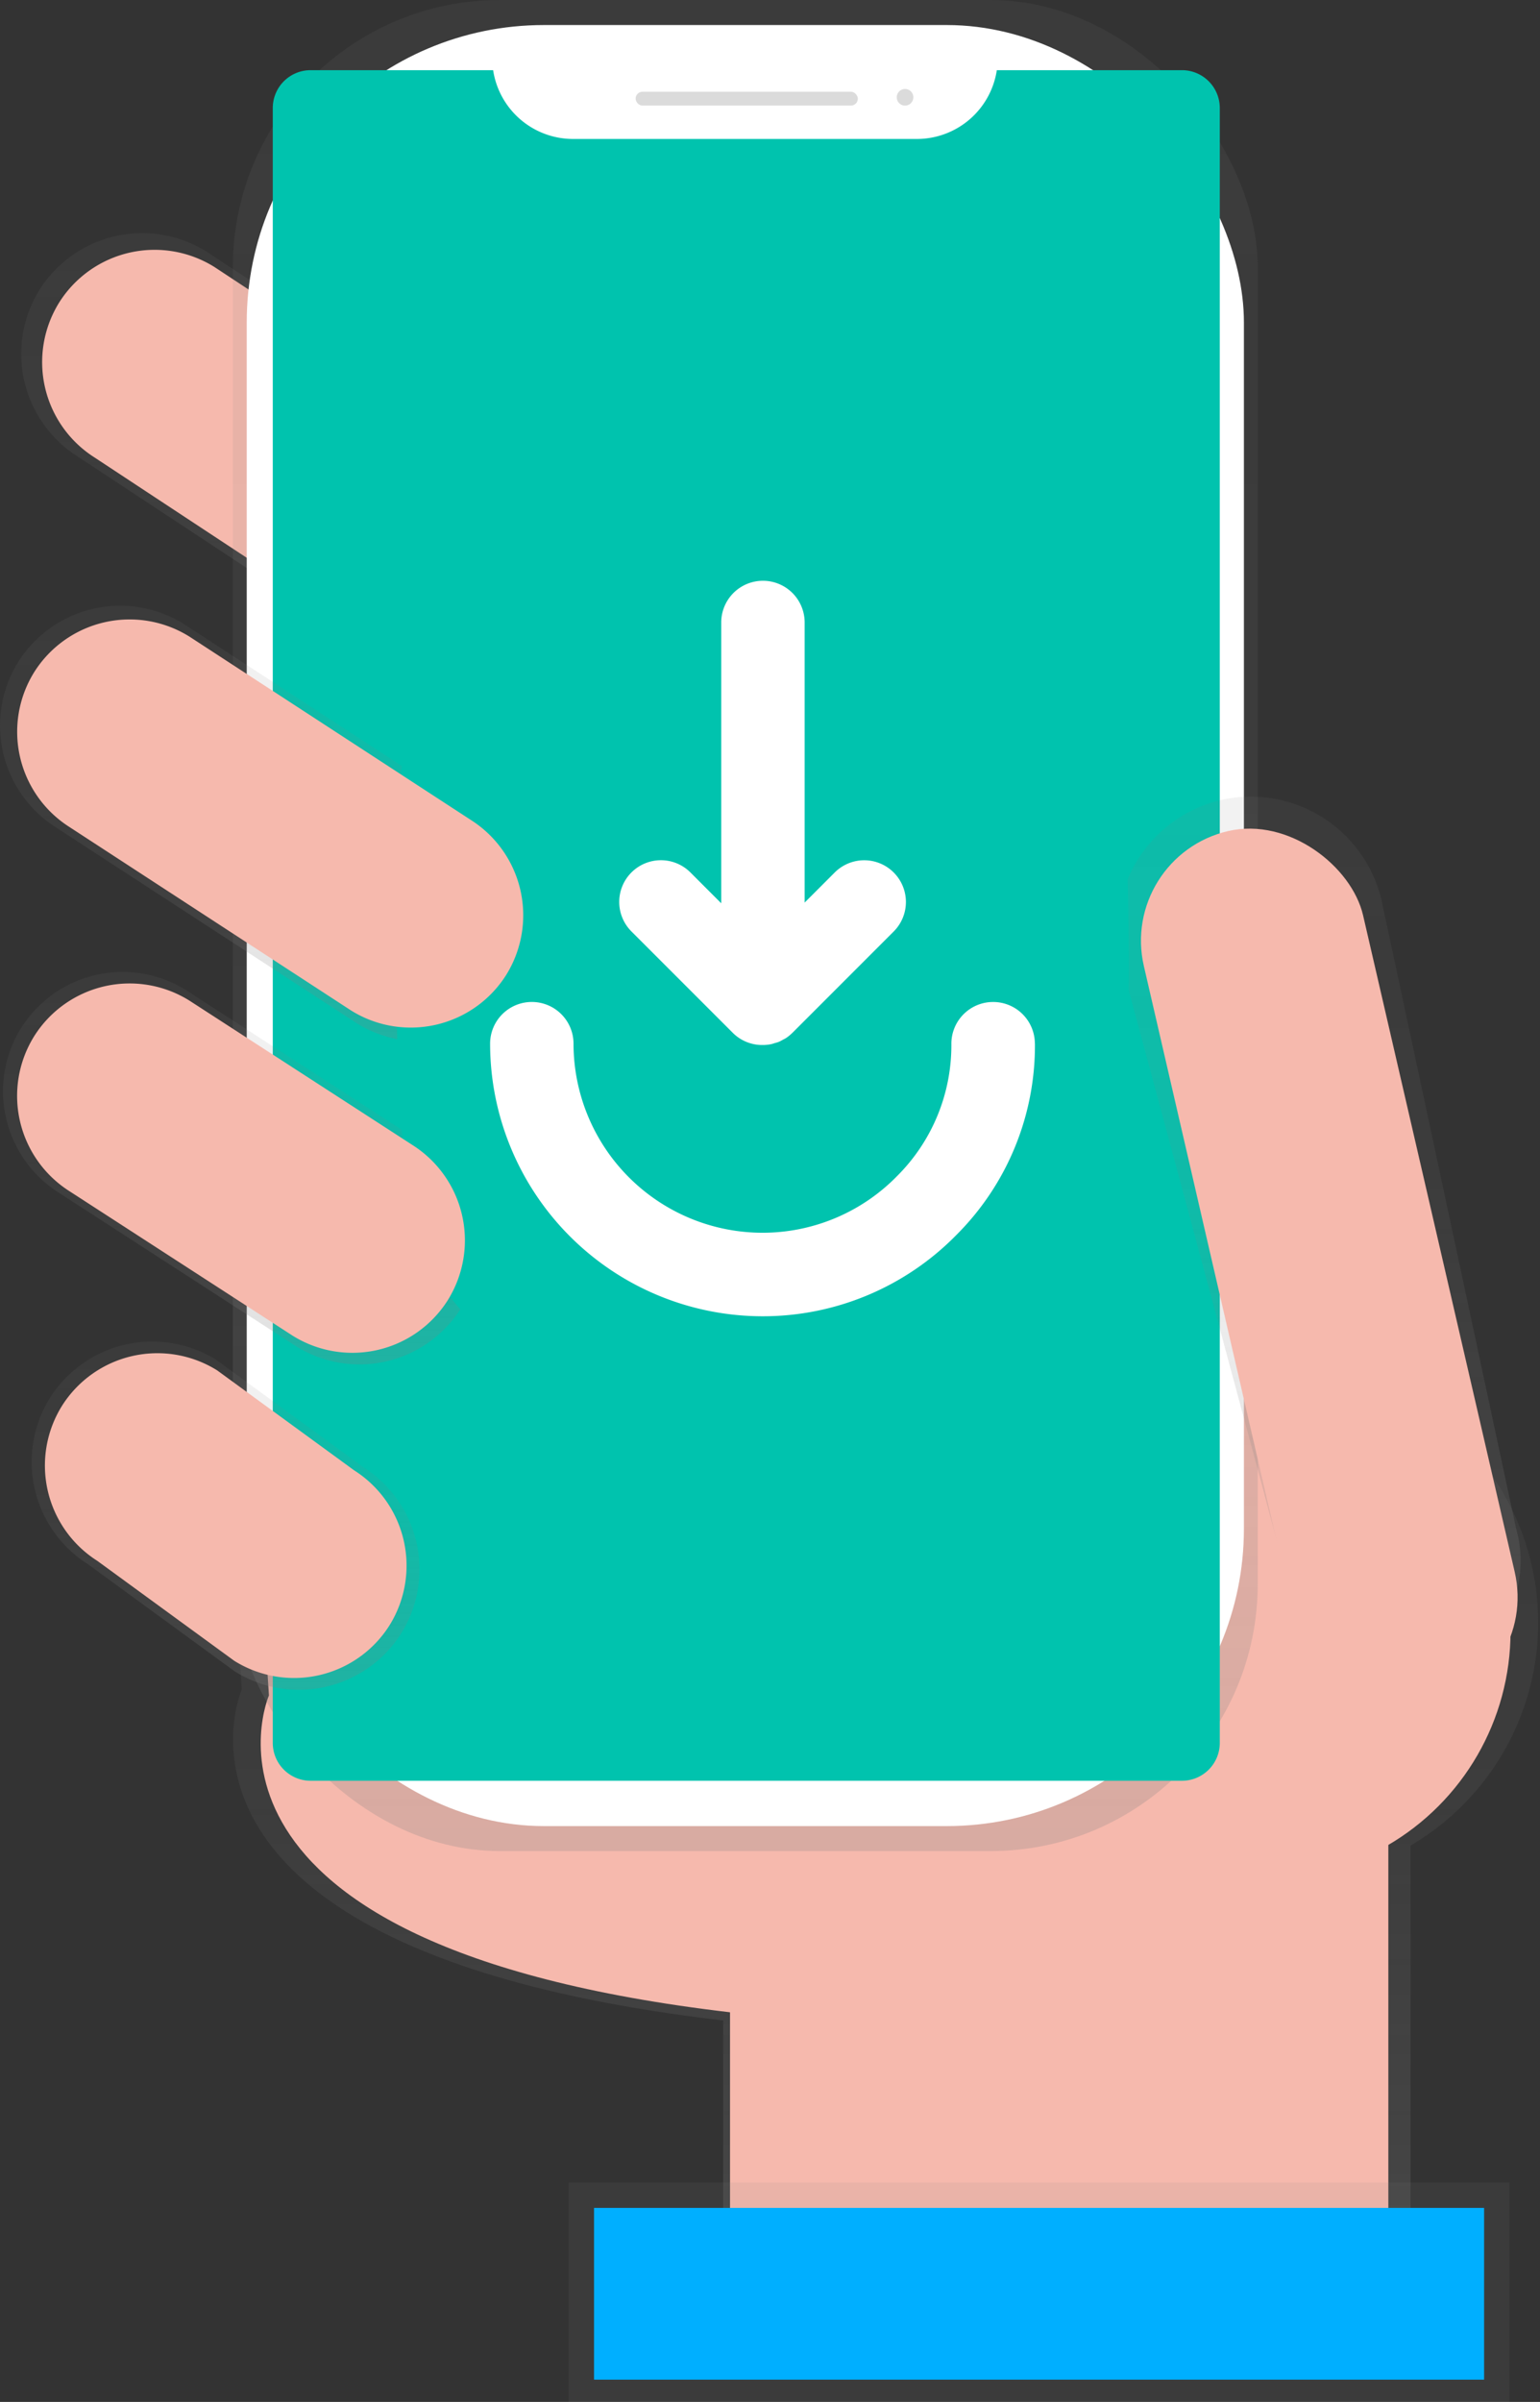<svg xmlns="http://www.w3.org/2000/svg" xmlns:xlink="http://www.w3.org/1999/xlink" width="70.668" height="110.154"><rect width="100%" height="100%" fill="#333333" stroke="none"/><defs><linearGradient id="b" x1=".5" x2=".5" y1="1" gradientUnits="objectBoundingBox"><stop offset="0" stop-color="gray" stop-opacity=".251"/><stop offset=".54" stop-color="gray" stop-opacity=".122"/><stop offset="1" stop-color="gray" stop-opacity=".102"/></linearGradient><linearGradient id="c" x1=".5" x2=".5" y1="1" y2="0" xlink:href="#b"><stop offset="0" stop-color="gray" stop-opacity=".251"/><stop offset=".54" stop-color="gray" stop-opacity=".122"/><stop offset="1" stop-color="gray" stop-opacity=".102"/></linearGradient><linearGradient id="d" x1="1" x2="1" y1="1" y2="0" xlink:href="#b"><stop offset="0" stop-color="gray" stop-opacity=".251"/><stop offset=".54" stop-color="gray" stop-opacity=".122"/><stop offset="1" stop-color="gray" stop-opacity=".102"/></linearGradient><linearGradient id="e" x1=".5" x2=".5" y1="1" y2="0" xlink:href="#b"><stop offset="0" stop-color="gray" stop-opacity=".251"/><stop offset=".54" stop-color="gray" stop-opacity=".122"/><stop offset="1" stop-color="gray" stop-opacity=".102"/></linearGradient><linearGradient id="f" x1="1" x2="1" y1="2" y2="1" xlink:href="#b"><stop offset="0" stop-color="gray" stop-opacity=".251"/><stop offset=".54" stop-color="gray" stop-opacity=".122"/><stop offset="1" stop-color="gray" stop-opacity=".102"/></linearGradient><linearGradient id="g" x1=".5" x2=".5" y2="1" gradientUnits="objectBoundingBox"><stop offset="0" stop-color="#00afff"/></linearGradient><linearGradient id="h" x1=".5" x2=".5" y1="1" y2="0" xlink:href="#b"><stop offset="0" stop-color="gray" stop-opacity=".251"/><stop offset=".54" stop-color="gray" stop-opacity=".122"/><stop offset="1" stop-color="gray" stop-opacity=".102"/></linearGradient><linearGradient id="i" x1=".5" x2=".5" y1="1" y2="0" xlink:href="#b"><stop offset="0" stop-color="gray" stop-opacity=".251"/><stop offset=".54" stop-color="gray" stop-opacity=".122"/><stop offset="1" stop-color="gray" stop-opacity=".102"/></linearGradient><linearGradient id="j" x1=".5" x2=".5" y1="1" y2="0" xlink:href="#b"><stop offset="0" stop-color="gray" stop-opacity=".251"/><stop offset=".54" stop-color="gray" stop-opacity=".122"/><stop offset="1" stop-color="gray" stop-opacity=".102"/></linearGradient><clipPath id="a"><path fill="none" d="M0 0h70.668v110.154H0z"/></clipPath><style>.d{fill:#f6b9ad}.g{fill:#fff}.h{fill:#00c3ae}.i{fill:#dbdbdb}</style></defs><g clip-path="url(#a)"><path fill="url(#b)" d="M444.243 513.305a11.846 11.846 0 00-23.485-2.208l-36.408-.988.4 6.255s-5.192 11.979 22.094 15.17v12.107h31.543v-20.13a11.839 11.839 0 005.856-10.206z" transform="translate(-373.659 -438.874)"/><path d="M12.341 77.753S7.37 89.224 33.5 92.285v11.6h30.208v-30.72l-51.755-1.403z" class="d"/><path fill="url(#c)" d="M344.189 164.912a5.569 5.569 0 01-7.658 1.74l-16.219-10.688a5.569 5.569 0 01-1.74-7.658 5.569 5.569 0 017.652-1.74l16.219 10.688a5.569 5.569 0 011.746 7.658z" transform="translate(-316.75 -135.029)"/><path d="M26.54 29.298a5.177 5.177 0 01-7.118 1.618L4.34 20.981a5.177 5.177 0 01-1.618-7.118 5.177 5.177 0 017.118-1.618l15.079 9.937a5.177 5.177 0 011.621 7.116z" class="d"/><circle cx="11.344" cy="11.344" r="11.344" class="d" transform="translate(46.628 63.479)"/><rect width="47.031" height="84.891" fill="url(#d)" rx="12.25" transform="translate(10.685)"/><rect width="45.759" height="82.598" class="g" rx="13.64" transform="translate(11.322 1.148)"/><path d="M45.742 3.218a3.709 3.709 0 01-3.657 3.155h-15.8a3.71 3.71 0 01-3.656-3.155h-8.373a1.737 1.737 0 00-1.739 1.737v74.973a1.737 1.737 0 001.737 1.739h39.989a1.737 1.737 0 001.731-1.733V4.957a1.737 1.737 0 00-1.737-1.739z" class="h"/><rect width="10.198" height=".637" class="i" rx=".319" transform="translate(29.167 4.207)"/><circle cx=".382" cy=".382" r=".382" class="i" transform="translate(41.149 4.08)"/><path fill="url(#e)" d="M676.589 363.174c-3.292.761-5.552-1.386-6.313-4.677l-7.565-28.089a6.162 6.162 0 014.6-7.368 6.162 6.162 0 017.368 4.6l6.173 28.809a5.316 5.316 0 01-4.263 6.725z" transform="translate(-611.282 -286.352)"/><path fill="url(#f)" d="M0 0h43.178v10.065H0z" transform="translate(26.092 100.089)"/><path fill="url(#g)" d="M0 0h40.844v7.877H0z" transform="translate(27.259 101.256)"/><path fill="#fff" d="M25.541 38.717a.672.672 0 01-.67-.674z" opacity=".2"/><path fill="url(#h)" d="M333.016 393.435a5.5 5.5 0 01-7.566 1.72l-10.879-7.038a5.5 5.5 0 01-1.72-7.566 5.5 5.5 0 017.566-1.72l10.878 7.04a5.5 5.5 0 011.721 7.564z" transform="translate(-311.873 -333.42)"/><path fill="url(#i)" d="M338 507.582a5.552 5.552 0 01-7.635 1.736l-6.738-4.916a5.552 5.552 0 01-1.736-7.635 5.552 5.552 0 017.635-1.73l6.738 4.914a5.552 5.552 0 011.736 7.631z" transform="translate(-319.593 -432.667)"/><path d="M17.868 74.548a5.177 5.177 0 01-7.118 1.618l-6.283-4.583a5.177 5.177 0 01-1.618-7.118 5.177 5.177 0 017.118-1.618l6.283 4.583a5.177 5.177 0 011.618 7.118z" class="d"/><path fill="url(#j)" d="M335.012 280.245a5.528 5.528 0 01-7.6 1.727L313.626 273a5.528 5.528 0 01-1.727-7.6 5.528 5.528 0 017.6-1.727l13.785 8.975a5.528 5.528 0 011.728 7.597z" transform="translate(-311.056 -235.053)"/><g transform="translate(-148.01 -105.498)"><rect width="26.891" height="36.974" class="g" rx="10" transform="translate(169.555 130.513)"/><path d="M199.811 150.681c0-15.753-1.052-21.849-16.807-21.849s-16.807 4.413-16.807 20.168 1.048 20.168 16.803 20.168 16.811-4.413 16.811-20.168m-10.79-.784l-4.646 4.646c-.006.007-.013.009-.018.016a1.964 1.964 0 01-.273.223c-.048.031-.1.054-.15.081a1.9 1.9 0 01-.179.094 1.646 1.646 0 01-.2.061 1.582 1.582 0 01-.161.048 1.935 1.935 0 01-.374.038h-.033a1.908 1.908 0 01-1.353-.561l-4.648-4.647a1.913 1.913 0 010-2.706 1.913 1.913 0 012.706 0l1.414 1.414v-12.876a1.913 1.913 0 011.914-1.914 1.913 1.913 0 011.914 1.914v12.844l1.38-1.38a1.913 1.913 0 012.706 0 1.913 1.913 0 010 2.706m6.481 5.133a12.262 12.262 0 01-3.609 8.789 12.433 12.433 0 01-8.892 3.724 12.511 12.511 0 01-12.5-12.5 1.914 1.914 0 011.914-1.914 1.913 1.913 0 011.914 1.914 8.679 8.679 0 008.67 8.67 8.634 8.634 0 006.169-2.591 8.464 8.464 0 002.5-6.062 1.914 1.914 0 011.9-1.93h.018a1.914 1.914 0 011.913 1.9" class="h"/></g><path d="M23.223 44.72a5.177 5.177 0 01-7.118 1.618L3.194 37.932a5.177 5.177 0 01-1.618-7.118 5.177 5.177 0 017.118-1.618l12.911 8.407a5.177 5.177 0 011.618 7.117zM20.543 59.635a5.177 5.177 0 01-7.118 1.618L3.191 54.631a5.177 5.177 0 01-1.618-7.118 5.177 5.177 0 017.118-1.625l10.234 6.622a5.177 5.177 0 011.618 7.125z" class="d"/><rect width="10.325" height="41.224" class="d" rx="5.162" transform="rotate(-13.01 197.887 -205.438)"/></g></svg>